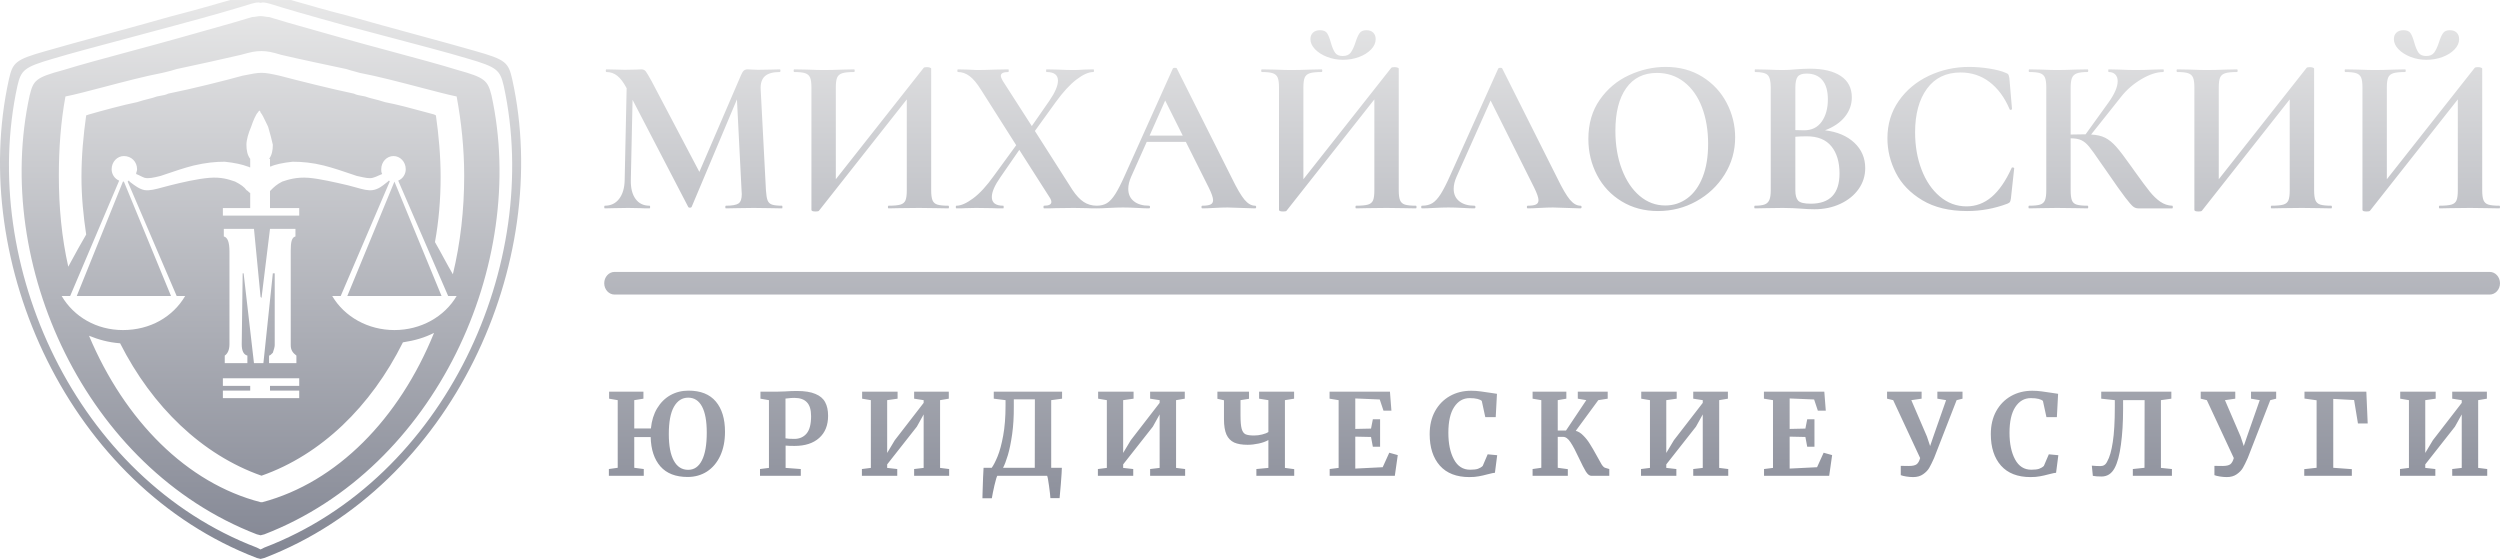 <svg width="331" height="74" viewBox="0 0 331 74" fill="none" xmlns="http://www.w3.org/2000/svg">
<path fill-rule="evenodd" clip-rule="evenodd" d="M34.001 73.875L34.5 74L34.999 73.875C59.836 64.359 73.191 34.81 67.824 10.519C67.325 8.265 66.95 7.89 62.956 6.763C61.03 6.202 58.177 5.424 55.149 4.598C52.095 3.766 48.865 2.885 46.232 2.13C43.262 1.368 41.018 0.721 39.247 0.21C37.818 -0.202 36.696 -0.526 35.748 -0.75C35.644 -0.776 35.545 -0.802 35.451 -0.827C35.093 -0.922 34.796 -1 34.5 -1C34.204 -1 33.907 -0.922 33.549 -0.827C33.455 -0.802 33.356 -0.776 33.252 -0.75C32.304 -0.526 31.183 -0.202 29.753 0.21C27.982 0.721 25.738 1.368 22.768 2.13C20.135 2.885 16.905 3.766 13.851 4.598C10.823 5.424 7.97 6.202 6.044 6.763C2.05 7.89 1.675 8.265 1.176 10.519C-4.191 34.81 9.164 64.359 34.001 73.875ZM10.786 23.416C10.786 20.661 11.036 17.907 11.41 15.277L11.785 15.152C13.532 14.651 16.278 13.9 18.15 13.524C18.712 13.336 19.211 13.211 19.648 13.102C20.085 12.992 20.459 12.898 20.771 12.773C20.938 12.731 21.104 12.703 21.27 12.676C21.603 12.62 21.936 12.564 22.269 12.397C25.389 11.771 29.882 10.644 32.129 10.018C33.377 9.768 34.001 9.643 34.625 9.643C35.249 9.643 35.873 9.768 36.996 10.018C39.368 10.644 43.861 11.771 46.856 12.397C47.189 12.564 47.522 12.62 47.855 12.676C48.021 12.703 48.187 12.731 48.354 12.773C48.666 12.898 49.04 12.992 49.477 13.102C49.914 13.211 50.413 13.336 50.975 13.524C52.603 13.83 54.646 14.386 56.359 14.853C56.748 14.958 57.119 15.059 57.465 15.152L57.714 15.277C58.089 17.907 58.339 20.661 58.339 23.416C58.339 26.421 58.089 29.3 57.59 32.055C58.008 32.775 58.398 33.495 58.773 34.188C59.181 34.94 59.571 35.66 59.961 36.312C60.959 32.18 61.459 27.798 61.459 23.291C61.459 19.659 61.084 16.154 60.46 12.773C59.415 12.563 57.692 12.112 55.749 11.604C53.05 10.897 49.927 10.079 47.605 9.643C47.45 9.591 47.252 9.539 47.02 9.478C46.692 9.392 46.296 9.289 45.858 9.142C43.486 8.641 39.368 7.765 37.246 7.264C35.998 6.888 35.374 6.763 34.625 6.763C33.751 6.763 33.252 6.888 31.879 7.264C29.757 7.765 25.763 8.641 23.392 9.142C22.82 9.333 22.321 9.451 21.894 9.552C21.763 9.584 21.638 9.613 21.52 9.643C19.293 10.062 16.369 10.831 13.762 11.516C11.693 12.06 9.824 12.551 8.665 12.773C8.041 16.154 7.791 19.659 7.791 23.291C7.791 27.422 8.165 31.429 9.039 35.31C9.131 35.141 9.225 34.968 9.321 34.792C10.001 33.538 10.754 32.151 11.41 31.053C11.036 28.549 10.786 26.045 10.786 23.416ZM18.587 23.291C18.4 23.197 18.212 23.103 18.025 23.04C18.025 22.915 18.056 22.821 18.088 22.727C18.119 22.633 18.15 22.539 18.15 22.414C18.15 21.412 17.401 20.661 16.403 20.661C15.529 20.661 14.78 21.412 14.78 22.414C14.78 23.04 15.155 23.666 15.779 23.916L9.289 39.192H8.165C9.788 41.947 12.783 43.7 16.278 43.7C19.897 43.7 22.893 41.947 24.515 39.192H23.392L16.902 24.042L17.027 23.916C17.152 23.916 17.152 24.042 17.152 24.042C17.205 24.082 17.26 24.124 17.319 24.169C17.81 24.545 18.479 25.057 19.149 25.169C19.826 25.266 20.578 25.062 21.58 24.79C21.87 24.711 22.182 24.627 22.518 24.543C24.016 24.167 26.138 23.666 27.76 23.541C29.294 23.422 30.271 23.752 31.006 24C31.048 24.014 31.089 24.028 31.13 24.042C31.879 24.417 32.378 24.793 32.628 25.169C32.753 25.231 32.846 25.325 32.924 25.403C33.002 25.482 33.065 25.544 33.127 25.544V27.548H29.508V28.549H39.617V27.548H35.748V25.294L35.873 25.169C36.247 24.793 36.622 24.417 37.371 24.042C38.12 23.791 39.243 23.416 40.865 23.541C42.304 23.661 44.318 24.128 45.912 24.497C45.978 24.513 46.043 24.528 46.107 24.543C46.496 24.64 46.842 24.738 47.158 24.826C48.058 25.079 48.705 25.261 49.352 25.169C50.072 25.065 50.623 24.622 51.073 24.259C51.17 24.182 51.261 24.108 51.349 24.042L51.474 23.916C51.474 23.916 51.599 23.916 51.599 24.042L45.109 39.192H43.986C45.608 41.947 48.728 43.7 52.223 43.7C55.718 43.7 58.838 41.947 60.46 39.192H59.337L52.722 23.916C53.346 23.666 53.721 23.04 53.721 22.414C53.721 21.412 52.972 20.661 52.098 20.661C51.224 20.661 50.475 21.412 50.475 22.414C50.475 22.664 50.475 22.79 50.6 23.04C50.449 23.091 50.297 23.162 50.137 23.237C49.902 23.348 49.649 23.466 49.352 23.541C48.88 23.659 48.408 23.554 47.408 23.33C47.35 23.317 47.291 23.304 47.23 23.291C47.021 23.221 46.791 23.142 46.544 23.058C45.465 22.691 44.081 22.219 42.862 21.913C41.364 21.538 39.992 21.412 38.743 21.412C37.495 21.538 36.372 21.788 35.873 22.038H35.748V21.037H35.623C35.998 20.536 36.123 19.91 36.123 19.159C35.998 18.533 35.748 17.656 35.498 16.78V16.78C35.403 16.588 35.307 16.388 35.214 16.192C34.941 15.621 34.686 15.088 34.5 14.902C34.5 14.776 34.375 14.651 34.375 14.651C34.298 14.651 34.269 14.699 34.228 14.765C34.203 14.806 34.173 14.854 34.126 14.902C33.876 15.152 33.502 16.028 33.252 16.78C32.877 17.656 32.628 18.533 32.628 19.159C32.628 19.91 32.753 20.536 33.127 21.037V22.164C33.065 22.164 33.002 22.132 32.94 22.101C32.877 22.07 32.815 22.038 32.753 22.038C32.129 21.788 31.005 21.538 29.757 21.412C28.509 21.412 27.261 21.538 25.639 21.913C24.42 22.219 23.035 22.691 21.957 23.058C21.71 23.142 21.479 23.221 21.27 23.291C20.272 23.541 19.648 23.666 19.149 23.541C18.961 23.478 18.774 23.384 18.587 23.291ZM58.463 39.192L52.223 24.042L45.982 39.192H58.463ZM35.748 51.713V51.087H39.617V50.085H35.748H33.127H29.508V51.087H33.127V51.713H29.508V52.715H39.617V51.713H35.748ZM35.623 48.082H39.243V47.08C38.743 46.705 38.494 46.329 38.494 45.703V33.182C38.494 32.055 38.619 31.429 39.118 31.304V30.302H35.748L34.625 39.442L34.5 39.317L33.626 30.302H29.633V31.304C30.132 31.429 30.381 32.055 30.381 33.307V45.578C30.381 46.329 30.132 46.83 29.757 47.08V48.082H32.753V47.08C32.254 46.955 32.004 46.454 32.004 45.578L32.129 36.187H32.254L33.626 48.082H34.874L36.123 36.187H36.372V45.703C36.372 45.953 36.247 46.329 36.123 46.704V46.705C35.873 46.955 35.748 47.08 35.623 47.08V48.082ZM16.278 24.042H16.403L22.643 39.192H10.162L16.278 24.042ZM34.75 66.487C44.609 63.858 52.847 55.469 57.465 44.075C56.217 44.701 54.969 45.077 53.346 45.327C49.103 53.841 42.488 60.227 34.625 62.982C26.762 60.227 20.147 53.841 15.903 45.452C14.281 45.327 13.033 44.952 11.785 44.451C16.528 55.719 24.765 63.983 34.5 66.487H34.625H34.75ZM34.001 72.498L34.5 72.748L34.999 72.498C58.962 63.357 71.818 34.935 66.701 11.396C66.201 9.267 65.827 8.891 61.958 7.765C59.376 6.988 55.075 5.854 50.974 4.773C49.128 4.286 47.322 3.81 45.733 3.382C40.74 2.005 37.745 1.129 35.748 0.502C35.691 0.488 35.636 0.474 35.582 0.46C35.163 0.352 34.832 0.266 34.5 0.377C34.168 0.266 33.837 0.352 33.418 0.46C33.364 0.474 33.309 0.488 33.252 0.502C31.255 1.129 28.26 2.005 23.142 3.382C21.243 3.906 18.999 4.503 16.743 5.103C13.07 6.08 9.361 7.067 7.042 7.765C3.173 8.891 2.799 9.267 2.299 11.396C-2.818 34.935 10.037 63.357 34.001 72.498ZM34.001 70.745L34.5 70.87L34.999 70.745C57.714 61.98 69.946 34.935 65.078 12.648C64.579 10.644 64.204 10.269 60.585 9.267C58.397 8.586 55.022 7.676 51.62 6.758C49.395 6.158 47.158 5.555 45.234 5.01C44.006 4.663 42.913 4.355 41.934 4.079C39.029 3.262 37.117 2.724 35.623 2.255C35.436 2.255 35.249 2.224 35.062 2.193C34.874 2.162 34.687 2.13 34.5 2.13C34.313 2.13 34.126 2.162 33.938 2.193C33.751 2.224 33.564 2.255 33.377 2.255C31.883 2.724 29.971 3.262 27.066 4.079C26.087 4.355 24.994 4.663 23.767 5.01C21.842 5.555 19.605 6.158 17.38 6.758C13.978 7.676 10.603 8.586 8.415 9.267C4.671 10.269 4.421 10.644 3.922 12.648C-0.946 34.935 11.286 61.98 34.001 70.745ZM103.593 27.411C103.593 27.294 103.573 27.235 103.535 27.235C102.933 27.235 102.492 27.185 102.211 27.088C101.93 26.99 101.736 26.803 101.629 26.528C101.523 26.253 101.45 25.811 101.411 25.203L100.714 11.834C100.674 11.048 100.858 10.469 101.266 10.096C101.673 9.722 102.333 9.536 103.244 9.536C103.302 9.536 103.332 9.478 103.332 9.36C103.332 9.242 103.302 9.183 103.244 9.183C102.74 9.183 102.351 9.193 102.08 9.213L100.364 9.242C100.073 9.242 99.816 9.232 99.593 9.213C99.37 9.193 99.171 9.183 98.996 9.183C98.783 9.183 98.614 9.237 98.487 9.345C98.361 9.453 98.24 9.644 98.124 9.919L92.596 22.758L86.255 10.714C85.885 10.047 85.634 9.625 85.498 9.448C85.362 9.272 85.169 9.183 84.916 9.183C84.645 9.183 84.422 9.193 84.248 9.213L82.706 9.242C82.279 9.242 81.93 9.232 81.658 9.213L80.291 9.183C80.232 9.183 80.203 9.242 80.203 9.36C80.203 9.478 80.232 9.536 80.291 9.536C80.834 9.536 81.313 9.704 81.731 10.037C82.148 10.371 82.55 10.901 82.938 11.628L82.967 11.657L82.706 23.848C82.686 24.888 82.444 25.713 81.978 26.322C81.513 26.93 80.882 27.235 80.087 27.235C80.029 27.235 80 27.294 80 27.411C80 27.53 80.029 27.588 80.087 27.588C80.611 27.588 81.028 27.579 81.338 27.559L83.171 27.53L84.771 27.559C85.062 27.579 85.469 27.588 85.993 27.588C86.05 27.588 86.08 27.53 86.08 27.411C86.08 27.294 86.05 27.235 85.993 27.235C85.198 27.235 84.582 26.935 84.146 26.336C83.709 25.738 83.501 24.908 83.52 23.848L83.752 13.218L91.113 27.382C91.151 27.461 91.229 27.5 91.345 27.5C91.462 27.5 91.539 27.461 91.579 27.382L97.571 13.159L98.182 25.203L98.211 25.704C98.211 26.332 98.066 26.744 97.775 26.94C97.484 27.136 96.931 27.235 96.116 27.235C96.058 27.235 96.029 27.294 96.029 27.411C96.029 27.53 96.058 27.588 96.116 27.588C96.756 27.588 97.261 27.579 97.629 27.559L99.811 27.53L101.964 27.559C102.351 27.579 102.876 27.588 103.535 27.588C103.573 27.588 103.593 27.53 103.593 27.411ZM125.645 27.411C125.645 27.294 125.616 27.235 125.557 27.235C124.898 27.235 124.413 27.185 124.103 27.088C123.792 26.99 123.579 26.798 123.462 26.513C123.347 26.229 123.288 25.792 123.288 25.203V9.095C123.288 9.036 123.23 8.987 123.113 8.947C122.997 8.909 122.871 8.889 122.735 8.889C122.502 8.889 122.357 8.918 122.299 8.977L110.663 23.731V11.568C110.663 10.979 110.72 10.548 110.837 10.273C110.953 9.998 111.177 9.806 111.506 9.698C111.835 9.59 112.359 9.536 113.076 9.536C113.135 9.536 113.164 9.478 113.164 9.36C113.164 9.242 113.135 9.183 113.076 9.183L111.651 9.213C110.681 9.252 109.809 9.272 109.033 9.272C108.509 9.272 107.763 9.252 106.793 9.213L105.163 9.183C105.106 9.183 105.077 9.242 105.077 9.36C105.077 9.478 105.106 9.536 105.163 9.536C105.824 9.536 106.308 9.59 106.618 9.698C106.929 9.806 107.142 9.998 107.258 10.273C107.375 10.548 107.433 10.979 107.433 11.568V27.794C107.433 27.932 107.617 28 107.986 28C108.218 28 108.364 27.971 108.422 27.912L120.059 13.159V25.203C120.059 25.811 120.001 26.253 119.884 26.528C119.768 26.803 119.545 26.99 119.216 27.088C118.885 27.185 118.361 27.235 117.644 27.235C117.586 27.235 117.557 27.294 117.557 27.411C117.557 27.53 117.586 27.588 117.644 27.588C118.246 27.588 118.72 27.579 119.07 27.559L121.687 27.53L123.928 27.559C124.335 27.579 124.878 27.588 125.557 27.588C125.616 27.588 125.645 27.53 125.645 27.411ZM145.192 27.588C144.645 27.588 144.218 27.579 143.914 27.559L142.168 27.53L139.783 27.559C139.414 27.579 138.9 27.588 138.241 27.588C138.182 27.588 138.153 27.53 138.153 27.411C138.153 27.294 138.182 27.235 138.241 27.235C138.881 27.235 139.201 27.068 139.201 26.734C139.201 26.557 139.114 26.341 138.939 26.086L134.954 19.844L132.452 23.465C131.695 24.545 131.317 25.419 131.317 26.086C131.317 26.852 131.821 27.235 132.829 27.235C132.868 27.235 132.888 27.294 132.888 27.411C132.888 27.53 132.868 27.588 132.829 27.588C132.19 27.588 131.705 27.579 131.375 27.559L129.223 27.53L127.855 27.559C127.603 27.579 127.196 27.588 126.633 27.588C126.576 27.588 126.546 27.53 126.546 27.411C126.546 27.294 126.576 27.235 126.633 27.235C127.235 27.235 127.972 26.91 128.844 26.263C129.717 25.615 130.628 24.624 131.579 23.289L134.546 19.225L129.891 11.892C129.368 11.048 128.864 10.445 128.379 10.081C127.894 9.718 127.38 9.536 126.837 9.536C126.779 9.536 126.75 9.478 126.75 9.36C126.75 9.242 126.779 9.183 126.837 9.183L128.088 9.213C128.631 9.252 129.038 9.272 129.309 9.272C129.988 9.272 130.832 9.252 131.841 9.213L133.499 9.183C133.538 9.183 133.557 9.242 133.557 9.36C133.557 9.478 133.538 9.536 133.499 9.536C132.84 9.536 132.51 9.704 132.51 10.037C132.51 10.194 132.597 10.42 132.771 10.714L136.611 16.692L138.939 13.336C139.695 12.236 140.074 11.353 140.074 10.684C140.074 9.919 139.57 9.536 138.561 9.536C138.523 9.536 138.503 9.478 138.503 9.36C138.503 9.242 138.523 9.183 138.561 9.183L140.016 9.213C140.792 9.252 141.508 9.272 142.168 9.272C142.575 9.272 143.031 9.252 143.535 9.213L144.758 9.183C144.815 9.183 144.844 9.242 144.844 9.36C144.844 9.478 144.815 9.536 144.758 9.536C144.137 9.536 143.395 9.865 142.532 10.523C141.669 11.18 140.752 12.177 139.783 13.512L137.019 17.34L141.993 25.144C142.478 25.87 142.973 26.401 143.477 26.734C143.978 27.066 144.554 27.233 145.209 27.235C145.745 27.233 146.195 27.12 146.561 26.896C146.93 26.671 147.298 26.268 147.667 25.689C148.035 25.109 148.472 24.251 148.975 23.112L155.289 9.065C155.327 9.007 155.415 8.977 155.55 8.977C155.705 8.977 155.792 9.007 155.812 9.065L163.084 23.554C163.763 24.948 164.326 25.91 164.773 26.439C165.218 26.97 165.684 27.235 166.169 27.235C166.266 27.235 166.314 27.294 166.314 27.411C166.314 27.53 166.266 27.588 166.169 27.588C165.781 27.588 165.179 27.569 164.365 27.53C163.512 27.49 162.901 27.47 162.532 27.47C162.047 27.47 161.456 27.49 160.757 27.53C160.098 27.569 159.575 27.588 159.187 27.588C159.109 27.588 159.07 27.53 159.07 27.411C159.07 27.294 159.109 27.235 159.187 27.235C159.691 27.235 160.054 27.18 160.278 27.073C160.501 26.965 160.612 26.774 160.612 26.499C160.612 26.165 160.419 25.606 160.03 24.82L157.005 18.783H151.827L149.762 23.407C149.509 23.976 149.383 24.506 149.383 24.997C149.383 25.704 149.63 26.253 150.124 26.645C150.619 27.039 151.284 27.235 152.118 27.235C152.215 27.235 152.263 27.294 152.263 27.411C152.263 27.53 152.215 27.588 152.118 27.588C151.769 27.588 151.264 27.569 150.605 27.53C149.868 27.49 149.228 27.47 148.684 27.47C148.161 27.47 147.531 27.49 146.794 27.53C146.151 27.567 145.628 27.587 145.226 27.588L145.223 27.588H145.204H145.194L145.192 27.588ZM156.597 17.958H152.204L154.27 13.305L156.597 17.958ZM175.71 7.534C176.37 7.79 177.068 7.917 177.805 7.917C178.562 7.917 179.27 7.794 179.929 7.549C180.588 7.304 181.121 6.97 181.529 6.547C181.936 6.125 182.14 5.669 182.14 5.178C182.14 4.825 182.033 4.54 181.82 4.324C181.606 4.109 181.296 4 180.889 4C180.482 4 180.186 4.133 180.002 4.397C179.817 4.663 179.638 5.07 179.464 5.62C179.27 6.209 179.061 6.656 178.838 6.96C178.615 7.264 178.261 7.416 177.776 7.416C177.31 7.416 176.976 7.274 176.773 6.989C176.568 6.705 176.38 6.258 176.206 5.649C176.05 5.08 175.885 4.663 175.71 4.397C175.536 4.133 175.225 4 174.78 4C174.373 4 174.057 4.109 173.835 4.324C173.612 4.54 173.5 4.825 173.5 5.178C173.5 5.649 173.703 6.096 174.111 6.518C174.517 6.94 175.051 7.279 175.71 7.534ZM187.551 27.411C187.551 27.294 187.521 27.235 187.463 27.235C186.804 27.235 186.32 27.185 186.009 27.088C185.699 26.99 185.485 26.798 185.369 26.513C185.253 26.229 185.194 25.792 185.194 25.203V9.095C185.194 9.036 185.136 8.987 185.02 8.947C184.903 8.909 184.778 8.889 184.642 8.889C184.409 8.889 184.263 8.918 184.205 8.977L172.569 23.731V11.568C172.569 10.979 172.627 10.548 172.743 10.273C172.86 9.998 173.083 9.806 173.412 9.698C173.741 9.59 174.266 9.536 174.983 9.536C175.042 9.536 175.071 9.478 175.071 9.36C175.071 9.242 175.042 9.183 174.983 9.183L173.558 9.213C172.589 9.252 171.716 9.272 170.94 9.272C170.415 9.272 169.669 9.252 168.699 9.213L167.071 9.183C167.012 9.183 166.983 9.242 166.983 9.36C166.983 9.478 167.012 9.536 167.071 9.536C167.73 9.536 168.214 9.59 168.525 9.698C168.835 9.806 169.049 9.998 169.165 10.273C169.281 10.548 169.34 10.979 169.34 11.568V27.794C169.34 27.932 169.524 28 169.892 28C170.125 28 170.271 27.971 170.329 27.912L181.965 13.159V25.203C181.965 25.811 181.907 26.253 181.791 26.528C181.674 26.803 181.451 26.99 181.121 27.088C180.792 27.185 180.269 27.235 179.55 27.235C179.492 27.235 179.464 27.294 179.464 27.411C179.464 27.53 179.492 27.588 179.55 27.588C180.152 27.588 180.627 27.579 180.976 27.559L183.595 27.53L185.835 27.559C186.242 27.579 186.785 27.588 187.463 27.588C187.521 27.588 187.551 27.53 187.551 27.411ZM209.399 27.411C209.399 27.294 209.349 27.235 209.253 27.235C208.768 27.235 208.303 26.97 207.857 26.439C207.411 25.91 206.848 24.948 206.17 23.554L198.896 9.065C198.877 9.007 198.79 8.977 198.634 8.977C198.499 8.977 198.411 9.007 198.372 9.065L192.06 23.112C191.556 24.251 191.12 25.109 190.751 25.689C190.383 26.268 190.013 26.671 189.646 26.896C189.277 27.122 188.821 27.235 188.278 27.235C188.2 27.235 188.162 27.294 188.162 27.411C188.162 27.53 188.2 27.588 188.278 27.588C188.685 27.588 189.219 27.569 189.878 27.53C190.615 27.49 191.245 27.47 191.769 27.47C192.312 27.47 192.952 27.49 193.689 27.53C194.349 27.569 194.852 27.588 195.202 27.588C195.299 27.588 195.348 27.53 195.348 27.411C195.348 27.294 195.299 27.235 195.202 27.235C194.367 27.235 193.704 27.039 193.209 26.645C192.715 26.253 192.467 25.704 192.467 24.997C192.467 24.506 192.593 23.976 192.845 23.407L197.355 13.305L203.115 24.82C203.502 25.606 203.696 26.165 203.696 26.499C203.696 26.774 203.585 26.965 203.362 27.073C203.139 27.18 202.775 27.235 202.271 27.235C202.194 27.235 202.154 27.294 202.154 27.411C202.154 27.53 202.194 27.588 202.271 27.588C202.659 27.588 203.182 27.569 203.842 27.53C204.54 27.49 205.132 27.47 205.617 27.47C205.985 27.47 206.596 27.49 207.449 27.53C208.264 27.569 208.865 27.588 209.253 27.588C209.349 27.588 209.399 27.53 209.399 27.411ZM214.708 26.66C216.113 27.515 217.718 27.942 219.522 27.942C221.346 27.942 223.038 27.51 224.599 26.645C226.159 25.782 227.406 24.604 228.337 23.112C229.268 21.62 229.734 19.98 229.734 18.194C229.734 16.584 229.36 15.062 228.613 13.63C227.866 12.197 226.796 11.043 225.398 10.17C224.002 9.297 222.383 8.859 220.54 8.859C218.892 8.859 217.277 9.222 215.696 9.949C214.116 10.675 212.822 11.76 211.813 13.203C210.804 14.645 210.3 16.378 210.3 18.4C210.3 20.128 210.683 21.723 211.45 23.186C212.215 24.648 213.301 25.807 214.708 26.66ZM223.406 26.249C222.542 26.886 221.568 27.205 220.482 27.205C219.222 27.205 218.092 26.783 217.094 25.939C216.095 25.095 215.309 23.921 214.737 22.42C214.165 20.918 213.878 19.215 213.878 17.311C213.878 14.896 214.353 13.017 215.305 11.671C216.254 10.327 217.612 9.654 219.377 9.654C220.753 9.654 221.957 10.057 222.984 10.862C224.012 11.666 224.798 12.78 225.34 14.204C225.883 15.627 226.155 17.242 226.155 19.049C226.155 20.756 225.913 22.224 225.428 23.451C224.943 24.678 224.269 25.61 223.406 26.249ZM245.516 18.901C244.555 17.998 243.261 17.448 241.632 17.252C242.776 16.82 243.653 16.222 244.265 15.456C244.875 14.691 245.181 13.836 245.181 12.894C245.181 11.657 244.696 10.714 243.726 10.067C242.757 9.418 241.39 9.095 239.624 9.095C239.333 9.095 238.994 9.105 238.606 9.124C238.218 9.144 237.927 9.164 237.733 9.183C237.151 9.242 236.59 9.272 236.046 9.272C235.522 9.272 234.815 9.252 233.922 9.213L232.381 9.183C232.342 9.183 232.323 9.242 232.323 9.36C232.323 9.478 232.342 9.536 232.381 9.536C233.214 9.536 233.767 9.669 234.039 9.934C234.31 10.199 234.446 10.744 234.446 11.568V25.203C234.446 25.773 234.383 26.2 234.257 26.484C234.131 26.769 233.922 26.965 233.631 27.073C233.341 27.18 232.914 27.235 232.352 27.235C232.294 27.235 232.264 27.294 232.264 27.411C232.264 27.53 232.294 27.588 232.352 27.588C233.011 27.588 233.535 27.579 233.922 27.559L236.046 27.53C236.531 27.53 236.972 27.539 237.371 27.559C237.767 27.579 238.102 27.598 238.373 27.618C239.072 27.676 239.692 27.705 240.236 27.705C241.496 27.705 242.64 27.466 243.668 26.984C244.696 26.503 245.501 25.85 246.083 25.026C246.664 24.202 246.955 23.278 246.955 22.258C246.955 20.923 246.476 19.804 245.516 18.901ZM238.024 10.14C238.238 9.875 238.626 9.742 239.188 9.742C240.1 9.742 240.797 10.032 241.282 10.612C241.767 11.191 242.01 12.039 242.01 13.159C242.01 14.356 241.738 15.337 241.196 16.103C240.652 16.869 239.877 17.252 238.868 17.252L237.704 17.223V11.628C237.704 10.901 237.811 10.405 238.024 10.14ZM243.552 22.965C243.552 25.635 242.281 26.97 239.741 26.97C238.888 26.97 238.335 26.837 238.082 26.573C237.83 26.307 237.704 25.85 237.704 25.203V18.105C238.15 18.067 238.655 18.047 239.217 18.047C240.671 18.047 241.758 18.489 242.475 19.372C243.193 20.255 243.552 21.453 243.552 22.965ZM263.392 9.08C262.461 8.932 261.57 8.859 260.716 8.859C258.815 8.859 257.036 9.252 255.377 10.037C253.719 10.822 252.391 11.932 251.392 13.365C250.393 14.798 249.894 16.448 249.894 18.312C249.894 19.902 250.267 21.429 251.014 22.891C251.76 24.354 252.929 25.561 254.519 26.513C256.109 27.466 258.088 27.942 260.454 27.942C262.277 27.942 264.051 27.618 265.778 26.97C265.952 26.891 266.063 26.818 266.113 26.749C266.16 26.68 266.204 26.528 266.242 26.293L266.68 22.287C266.68 22.229 266.627 22.19 266.519 22.17C266.413 22.15 266.35 22.179 266.33 22.258C265.554 23.967 264.676 25.237 263.698 26.071C262.718 26.906 261.608 27.323 260.366 27.323C259.047 27.323 257.869 26.886 256.832 26.013C255.794 25.139 254.989 23.956 254.418 22.465C253.845 20.972 253.559 19.323 253.559 17.517C253.559 15.102 254.083 13.178 255.13 11.745C256.178 10.312 257.661 9.596 259.581 9.596C261.036 9.596 262.316 10.017 263.421 10.862C264.526 11.706 265.409 12.903 266.069 14.454C266.088 14.533 266.146 14.562 266.242 14.542C266.34 14.523 266.389 14.484 266.389 14.425L266.039 10.331C266.001 10.116 265.957 9.963 265.908 9.875C265.86 9.787 265.748 9.713 265.574 9.654C265.05 9.418 264.323 9.227 263.392 9.08ZM287.683 27.411C287.683 27.294 287.654 27.235 287.596 27.235C287.033 27.215 286.51 27.039 286.025 26.705C285.54 26.37 285.07 25.919 284.615 25.35C284.159 24.78 283.523 23.927 282.708 22.788L282.185 22.052C281.312 20.815 280.639 19.931 280.163 19.402C279.688 18.871 279.208 18.484 278.723 18.239C278.238 17.993 277.618 17.851 276.861 17.812L280.818 12.834C281.555 11.892 282.456 11.107 283.523 10.479C284.591 9.851 285.55 9.536 286.404 9.536C286.462 9.536 286.49 9.478 286.49 9.36C286.49 9.242 286.462 9.183 286.404 9.183L285.153 9.213C284.338 9.252 283.552 9.272 282.796 9.272C282.137 9.272 281.38 9.252 280.527 9.213L279.188 9.183C279.15 9.183 279.13 9.242 279.13 9.36C279.13 9.478 279.15 9.536 279.188 9.536C279.558 9.536 279.849 9.644 280.061 9.86C280.275 10.076 280.381 10.371 280.381 10.744C280.381 11.49 279.984 12.423 279.188 13.541L276.134 17.782C275.339 17.782 274.68 17.792 274.155 17.812V11.628C274.155 11.039 274.214 10.601 274.33 10.317C274.446 10.032 274.66 9.831 274.971 9.713C275.281 9.596 275.756 9.536 276.396 9.536C276.454 9.536 276.483 9.478 276.483 9.36C276.483 9.242 276.454 9.183 276.396 9.183L274.796 9.213C273.826 9.252 273.012 9.272 272.352 9.272C271.828 9.272 271.12 9.252 270.229 9.213L268.687 9.183C268.628 9.183 268.599 9.242 268.599 9.36C268.599 9.478 268.628 9.536 268.687 9.536C269.346 9.536 269.826 9.59 270.127 9.698C270.427 9.806 270.635 9.998 270.752 10.273C270.869 10.548 270.927 10.979 270.927 11.568V25.203C270.927 25.792 270.869 26.229 270.752 26.513C270.635 26.798 270.423 26.99 270.112 27.088C269.802 27.185 269.318 27.235 268.658 27.235C268.599 27.235 268.57 27.294 268.57 27.411C268.57 27.53 268.599 27.588 268.658 27.588C269.318 27.588 269.841 27.579 270.229 27.559L272.352 27.53L274.767 27.559C275.174 27.579 275.718 27.588 276.396 27.588C276.454 27.588 276.483 27.53 276.483 27.411C276.483 27.294 276.454 27.235 276.396 27.235C275.736 27.235 275.252 27.185 274.942 27.088C274.631 26.99 274.422 26.798 274.316 26.513C274.21 26.229 274.155 25.792 274.155 25.203V18.312C274.737 18.312 275.208 18.395 275.567 18.562C275.926 18.73 276.27 19.014 276.599 19.416C276.929 19.819 277.434 20.52 278.112 21.521L278.897 22.641C280.042 24.309 280.866 25.473 281.371 26.131C281.874 26.789 282.229 27.196 282.432 27.352C282.637 27.51 282.864 27.588 283.116 27.588H287.596C287.654 27.588 287.683 27.53 287.683 27.411ZM308.746 27.411C308.746 27.294 308.717 27.235 308.658 27.235C307.999 27.235 307.515 27.185 307.204 27.088C306.893 26.99 306.68 26.798 306.564 26.513C306.448 26.229 306.389 25.792 306.389 25.203V9.095C306.389 9.036 306.331 8.987 306.214 8.947C306.098 8.909 305.973 8.889 305.837 8.889C305.603 8.889 305.458 8.918 305.4 8.977L293.764 23.731V11.568C293.764 10.979 293.822 10.548 293.938 10.273C294.055 9.998 294.278 9.806 294.607 9.698C294.937 9.59 295.46 9.536 296.178 9.536C296.236 9.536 296.265 9.478 296.265 9.36C296.265 9.242 296.236 9.183 296.178 9.183L294.752 9.213C293.783 9.252 292.91 9.272 292.134 9.272C291.611 9.272 290.864 9.252 289.894 9.213L288.265 9.183C288.208 9.183 288.178 9.242 288.178 9.36C288.178 9.478 288.208 9.536 288.265 9.536C288.925 9.536 289.409 9.59 289.72 9.698C290.03 9.806 290.244 9.998 290.359 10.273C290.476 10.548 290.535 10.979 290.535 11.568V27.794C290.535 27.932 290.718 28 291.087 28C291.32 28 291.465 27.971 291.523 27.912L303.16 13.159V25.203C303.16 25.811 303.102 26.253 302.985 26.528C302.869 26.803 302.646 26.99 302.317 27.088C301.986 27.185 301.463 27.235 300.745 27.235C300.687 27.235 300.658 27.294 300.658 27.411C300.658 27.53 300.687 27.588 300.745 27.588C301.347 27.588 301.821 27.579 302.171 27.559L304.789 27.53L307.03 27.559C307.436 27.579 307.98 27.588 308.658 27.588C308.717 27.588 308.746 27.53 308.746 27.411ZM319.16 7.534C319.82 7.79 320.518 7.917 321.255 7.917C322.012 7.917 322.719 7.794 323.378 7.549C324.038 7.304 324.571 6.97 324.978 6.547C325.386 6.125 325.589 5.669 325.589 5.178C325.589 4.825 325.482 4.54 325.269 4.324C325.056 4.109 324.746 4 324.339 4C323.931 4 323.635 4.133 323.452 4.397C323.267 4.663 323.088 5.07 322.913 5.62C322.719 6.209 322.511 6.656 322.288 6.96C322.065 7.264 321.711 7.416 321.226 7.416C320.761 7.416 320.426 7.274 320.223 6.989C320.018 6.705 319.829 6.258 319.655 5.649C319.5 5.08 319.335 4.663 319.16 4.397C318.986 4.133 318.675 4 318.229 4C317.822 4 317.507 4.109 317.284 4.324C317.061 4.54 316.95 4.825 316.95 5.178C316.95 5.649 317.153 6.096 317.56 6.518C317.967 6.94 318.501 7.279 319.16 7.534ZM331 27.411C331 27.294 330.971 27.235 330.913 27.235C330.254 27.235 329.769 27.185 329.458 27.088C329.149 26.99 328.935 26.798 328.818 26.513C328.702 26.229 328.644 25.792 328.644 25.203V9.095C328.644 9.036 328.586 8.987 328.47 8.947C328.353 8.909 328.227 8.889 328.092 8.889C327.859 8.889 327.713 8.918 327.655 8.977L316.018 23.731V11.568C316.018 10.979 316.077 10.548 316.193 10.273C316.309 9.998 316.532 9.806 316.862 9.698C317.192 9.59 317.716 9.536 318.433 9.536C318.492 9.536 318.52 9.478 318.52 9.36C318.52 9.242 318.492 9.183 318.433 9.183L317.008 9.213C316.038 9.252 315.165 9.272 314.389 9.272C313.866 9.272 313.119 9.252 312.149 9.213L310.52 9.183C310.462 9.183 310.433 9.242 310.433 9.36C310.433 9.478 310.462 9.536 310.52 9.536C311.179 9.536 311.664 9.59 311.975 9.698C312.285 9.806 312.498 9.998 312.615 10.273C312.731 10.548 312.789 10.979 312.789 11.568V27.794C312.789 27.932 312.974 28 313.342 28C313.575 28 313.72 27.971 313.779 27.912L325.415 13.159V25.203C325.415 25.811 325.357 26.253 325.241 26.528C325.124 26.803 324.901 26.99 324.571 27.088C324.242 27.185 323.718 27.235 323 27.235C322.942 27.235 322.913 27.294 322.913 27.411C322.913 27.53 322.942 27.588 323 27.588C323.602 27.588 324.077 27.579 324.425 27.559L327.044 27.53L329.284 27.559C329.691 27.579 330.234 27.588 330.913 27.588C330.971 27.588 331 27.53 331 27.411ZM81.368 36H329.632C330.388 36 331 36.672 331 37.5C331 38.328 330.388 39 329.632 39H81.368C80.612 39 80 38.328 80 37.5C80 36.672 80.612 36 81.368 36ZM86.18 56.73C86.28 55.7 86.555 54.81 87.005 54.06C87.465 53.3 88.05 52.72 88.76 52.32C89.48 51.92 90.28 51.72 91.16 51.72C92.76 51.72 93.965 52.2 94.775 53.16C95.585 54.12 95.99 55.455 95.99 57.165C95.99 58.375 95.78 59.435 95.36 60.345C94.94 61.245 94.355 61.94 93.605 62.43C92.855 62.91 92 63.15 91.04 63.15C89.46 63.15 88.26 62.685 87.44 61.755C86.62 60.815 86.19 59.52 86.15 57.87H83.975V61.935L85.235 62.1V63H80.615V62.1L81.785 61.935V52.98L80.645 52.785V51.855H85.19V52.785L83.975 52.98V56.73H86.18ZM91.115 52.65C90.315 52.65 89.685 53.055 89.225 53.865C88.775 54.665 88.55 55.87 88.55 57.48C88.55 59.01 88.77 60.18 89.21 60.99C89.65 61.8 90.285 62.205 91.115 62.205C91.905 62.205 92.51 61.79 92.93 60.96C93.36 60.12 93.575 58.89 93.575 57.27C93.575 55.75 93.365 54.6 92.945 53.82C92.525 53.04 91.915 52.65 91.115 52.65ZM101.809 52.98L100.684 52.785V51.855H102.949C103.159 51.855 103.484 51.845 103.924 51.825C104.504 51.785 105.029 51.765 105.499 51.765C106.539 51.765 107.359 51.895 107.959 52.155C108.569 52.405 108.999 52.77 109.249 53.25C109.509 53.72 109.639 54.32 109.639 55.05C109.639 56.31 109.244 57.29 108.454 57.99C107.674 58.69 106.589 59.04 105.199 59.04C104.649 59.04 104.254 59.025 104.014 58.995V61.95L106.024 62.1V63H100.624V62.1L101.809 61.95V52.98ZM103.999 58.035C104.229 58.085 104.619 58.11 105.169 58.11C105.839 58.11 106.374 57.88 106.774 57.42C107.184 56.95 107.389 56.175 107.389 55.095C107.389 54.255 107.204 53.645 106.834 53.265C106.474 52.875 105.919 52.68 105.169 52.68C104.889 52.68 104.599 52.7 104.299 52.74C104.159 52.76 104.059 52.77 103.999 52.77V58.035ZM118.841 52.785L117.461 52.98V59.97L118.466 58.29L122.291 53.34V52.98L121.031 52.785V51.855H125.621V52.785L124.466 52.98V61.95L125.666 62.1V63H121.031V62.1L122.291 61.95V54.87L121.391 56.49L117.461 61.485V61.95L118.796 62.1V63H114.116V62.1L115.301 61.95V52.98L114.146 52.785V51.855H118.841V52.785ZM140.589 61.935C140.589 62.235 140.544 62.955 140.454 64.095C140.364 65.245 140.309 65.865 140.289 65.955H139.074C139.064 65.695 139.004 65.16 138.894 64.35C138.784 63.54 138.699 63.09 138.639 63H132.039C131.969 63.09 131.844 63.51 131.664 64.26C131.494 65.01 131.379 65.58 131.319 65.97H130.074L130.089 65.295C130.139 63.615 130.184 62.495 130.224 61.935H131.304C131.544 61.605 131.804 61.1 132.084 60.42C132.364 59.74 132.609 58.83 132.819 57.69C133.029 56.55 133.134 55.22 133.134 53.7V52.98L131.574 52.785V51.855H140.619V52.785L139.179 52.98V61.935H140.589ZM134.229 53.79C134.239 55.16 134.164 56.405 134.004 57.525C133.844 58.635 133.654 59.555 133.434 60.285C133.214 61.015 133.004 61.565 132.804 61.935H137.004L137.019 52.875H134.229V53.79ZM150.086 52.785L148.706 52.98V59.97L149.711 58.29L153.536 53.34V52.98L152.276 52.785V51.855H156.866V52.785L155.711 52.98V61.95L156.911 62.1V63H152.276V62.1L153.536 61.95V54.87L152.636 56.49L148.706 61.485V61.95L150.041 62.1V63H145.361V62.1L146.546 61.95V52.98L145.391 52.785V51.855H150.086V52.785ZM167.934 58.26C167.594 58.46 167.164 58.615 166.644 58.725C166.134 58.835 165.644 58.89 165.174 58.89C164.444 58.89 163.854 58.79 163.404 58.59C162.954 58.38 162.614 58.03 162.384 57.54C162.164 57.04 162.054 56.36 162.054 55.5V52.995L161.184 52.8V51.855H165.369V52.8L164.244 52.98V54.99C164.244 55.8 164.294 56.39 164.394 56.76C164.494 57.13 164.664 57.375 164.904 57.495C165.144 57.605 165.524 57.66 166.044 57.66C166.394 57.66 166.749 57.615 167.109 57.525C167.479 57.435 167.754 57.325 167.934 57.195V52.98L166.704 52.785V51.855H171.339V52.785L170.124 52.98V61.95L171.354 62.115V63H166.344V62.1L167.934 61.95V58.26ZM177.234 52.98L176.034 52.785V51.855H184.029L184.224 54.375H183.174L182.679 52.89L179.439 52.755V56.79L181.524 56.745L181.764 55.515H182.724V59.145H181.764L181.524 57.855L179.439 57.81V62.04L183.069 61.86L183.939 59.94L185.064 60.255L184.674 63H176.049V62.1L177.234 61.95V52.98ZM194.538 63.165C192.838 63.165 191.538 62.66 190.638 61.65C189.738 60.63 189.288 59.24 189.288 57.48C189.288 56.32 189.523 55.31 189.993 54.45C190.473 53.58 191.128 52.91 191.958 52.44C192.788 51.97 193.728 51.735 194.778 51.735C195.218 51.735 195.643 51.765 196.053 51.825C196.463 51.875 196.948 51.945 197.508 52.035C197.928 52.105 198.158 52.14 198.198 52.14L198.033 55.23H196.653L196.188 53.085C196.078 52.975 195.888 52.885 195.618 52.815C195.348 52.745 195.003 52.71 194.583 52.71C193.733 52.71 193.048 53.105 192.528 53.895C192.018 54.675 191.763 55.81 191.763 57.3C191.763 58.74 192.008 59.915 192.498 60.825C192.988 61.735 193.703 62.19 194.643 62.19C195.093 62.19 195.438 62.15 195.678 62.07C195.928 61.98 196.138 61.855 196.308 61.695L196.968 60.15L198.228 60.27L197.928 62.595C197.718 62.615 197.508 62.655 197.298 62.715C197.098 62.765 196.973 62.795 196.923 62.805C196.523 62.915 196.148 63 195.798 63.06C195.458 63.13 195.038 63.165 194.538 63.165ZM208.63 57.045C208.99 57.135 209.33 57.35 209.65 57.69C209.98 58.02 210.265 58.385 210.505 58.785C210.755 59.175 211.055 59.69 211.405 60.33C211.675 60.84 211.89 61.225 212.05 61.485C212.22 61.745 212.375 61.895 212.515 61.935L213.07 62.1V63H210.7C210.45 63 210.205 62.81 209.965 62.43C209.735 62.05 209.43 61.455 209.05 60.645C208.63 59.735 208.26 59.04 207.94 58.56C207.63 58.08 207.3 57.84 206.95 57.84H206.245V61.935L207.58 62.115V63H202.915V62.1L204.07 61.935V52.98L202.915 52.785V51.855H207.385V52.785L206.245 52.98V57H207.34L210.025 52.98L208.9 52.785V51.855H212.86V52.785L211.615 52.98L208.63 57.045ZM221.995 52.785L220.615 52.98V59.97L221.62 58.29L225.445 53.34V52.98L224.185 52.785V51.855H228.775V52.785L227.62 52.98V61.95L228.82 62.1V63H224.185V62.1L225.445 61.95V54.87L224.545 56.49L220.615 61.485V61.95L221.95 62.1V63H217.27V62.1L218.455 61.95V52.98L217.3 52.785V51.855H221.995V52.785ZM234.744 52.98L233.544 52.785V51.855H241.539L241.734 54.375H240.684L240.189 52.89L236.949 52.755V56.79L239.034 56.745L239.274 55.515H240.234V59.145H239.274L239.034 57.855L236.949 57.81V62.04L240.579 61.86L241.449 59.94L242.574 60.255L242.184 63H233.559V62.1L234.744 61.95V52.98ZM256.072 60.645C255.822 61.205 255.607 61.64 255.427 61.95C255.247 62.26 254.977 62.54 254.617 62.79C254.267 63.04 253.827 63.165 253.297 63.165C253.017 63.165 252.717 63.14 252.397 63.09C252.077 63.04 251.832 62.98 251.662 62.91V61.68L252.742 61.695C253.222 61.695 253.562 61.62 253.762 61.47C253.962 61.32 254.117 61.045 254.227 60.645L250.657 52.98L249.847 52.785V51.855H254.422V52.785L253.057 52.98L255.127 57.795L255.547 59.055L255.982 57.78L257.662 52.98L256.507 52.785V51.855H259.837V52.785L259.057 52.98L256.072 60.645ZM268.834 63.165C267.134 63.165 265.834 62.66 264.934 61.65C264.034 60.63 263.584 59.24 263.584 57.48C263.584 56.32 263.819 55.31 264.289 54.45C264.769 53.58 265.424 52.91 266.254 52.44C267.084 51.97 268.024 51.735 269.074 51.735C269.514 51.735 269.939 51.765 270.349 51.825C270.759 51.875 271.244 51.945 271.804 52.035C272.224 52.105 272.454 52.14 272.494 52.14L272.329 55.23H270.949L270.484 53.085C270.374 52.975 270.184 52.885 269.914 52.815C269.644 52.745 269.299 52.71 268.879 52.71C268.029 52.71 267.344 53.105 266.824 53.895C266.314 54.675 266.059 55.81 266.059 57.3C266.059 58.74 266.304 59.915 266.794 60.825C267.284 61.735 267.999 62.19 268.939 62.19C269.389 62.19 269.734 62.15 269.974 62.07C270.224 61.98 270.434 61.855 270.604 61.695L271.264 60.15L272.524 60.27L272.224 62.595C272.014 62.615 271.804 62.655 271.594 62.715C271.394 62.765 271.269 62.795 271.219 62.805C270.819 62.915 270.444 63 270.094 63.06C269.754 63.13 269.334 63.165 268.834 63.165ZM281.097 54.165C281.097 55.905 281.002 57.47 280.812 58.86C280.632 60.24 280.352 61.28 279.972 61.98C279.572 62.72 278.997 63.09 278.247 63.09C277.737 63.09 277.352 63.06 277.092 63L276.957 61.65C277.357 61.69 277.737 61.71 278.097 61.71C278.297 61.71 278.467 61.665 278.607 61.575C278.757 61.485 278.887 61.325 278.997 61.095C279.317 60.535 279.562 59.68 279.732 58.53C279.912 57.38 280.002 55.83 280.002 53.88V52.98L278.202 52.785V51.855H287.487V52.785L286.107 52.98V61.95L287.562 62.1V63H282.387V62.1L283.932 61.935L283.947 52.98H281.097V54.165ZM297.6 60.645C297.35 61.205 297.135 61.64 296.955 61.95C296.775 62.26 296.505 62.54 296.145 62.79C295.795 63.04 295.355 63.165 294.825 63.165C294.545 63.165 294.245 63.14 293.925 63.09C293.605 63.04 293.36 62.98 293.19 62.91V61.68L294.27 61.695C294.75 61.695 295.09 61.62 295.29 61.47C295.49 61.32 295.645 61.045 295.755 60.645L292.185 52.98L291.375 52.785V51.855H295.95V52.785L294.585 52.98L296.655 57.795L297.075 59.055L297.51 57.78L299.19 52.98L298.035 52.785V51.855H301.365V52.785L300.585 52.98L297.6 60.645ZM313.303 51.855L313.483 56.07H312.193L311.683 52.965L308.923 52.815V61.935L311.383 62.115V63H305.083V62.115L306.718 61.935V52.995L305.113 52.77V51.855H313.303ZM322.484 52.785L321.104 52.98V59.97L322.109 58.29L325.934 53.34V52.98L324.674 52.785V51.855H329.264V52.785L328.109 52.98V61.95L329.309 62.1V63H324.674V62.1L325.934 61.95V54.87L325.034 56.49L321.104 61.485V61.95L322.439 62.1V63H317.759V62.1L318.944 61.95V52.98L317.789 52.785V51.855H322.484V52.785Z" fill="url(#paint0_linear_318_63)"/>
<defs>
<linearGradient id="paint0_linear_318_63" x1="34.5" y1="-1" x2="34.5" y2="149" gradientUnits="userSpaceOnUse">
<stop stop-color="#E9E9E9"/>
<stop offset="1" stop-color="#1C233D"/>
</linearGradient>
</defs>
</svg>
